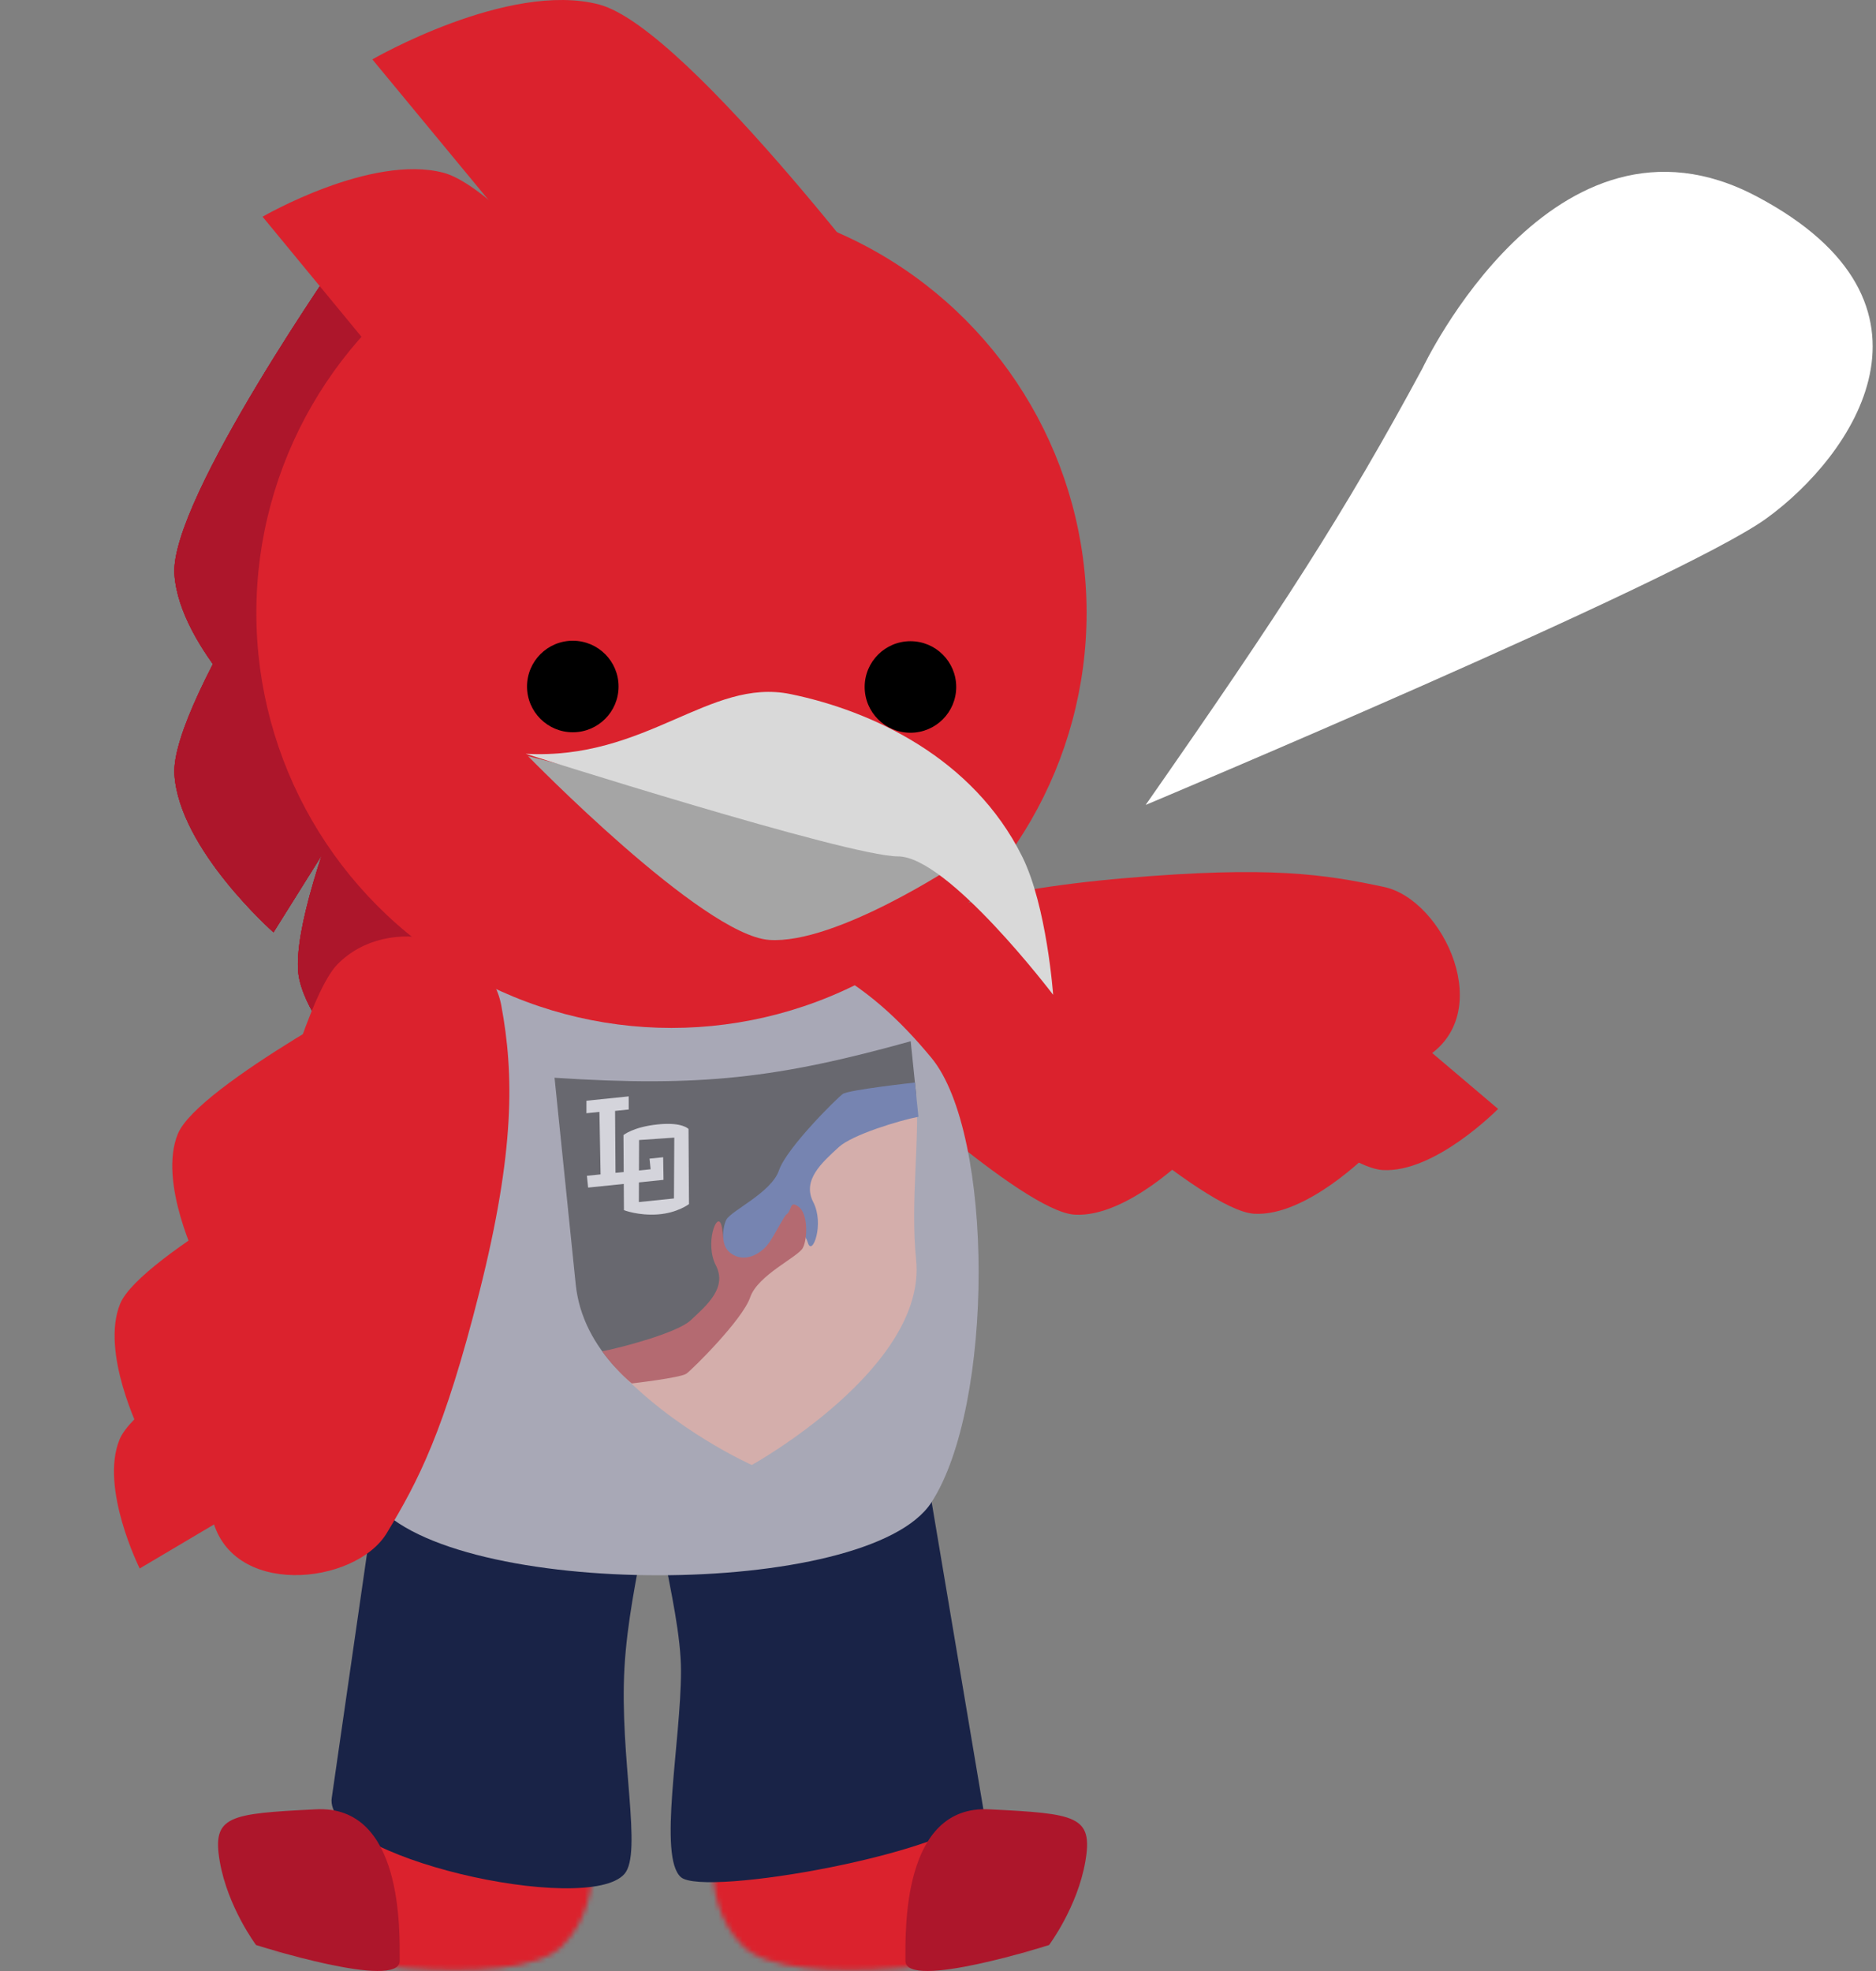 <svg width="393" height="413" viewBox="0 0 393 413" fill="none" xmlns="http://www.w3.org/2000/svg">
<rect x="0" y="0" width="393" height="413" fill="#808080" stroke="none"/>
<mask id="mask0_311_295" style="mask-type:alpha" maskUnits="userSpaceOnUse" x="50" y="373" width="75" height="40">
<path d="M58.23 382.499C72.301 379.184 111.7 369.57 117.84 374.542C123.98 379.515 128.074 397.417 117.84 407.693C107.607 417.97 61.556 410.014 56.439 407.693C51.322 405.373 44.159 385.814 58.23 382.499Z" fill="#1B1B1B"/>
</mask>
<g mask="url(#mask0_311_295)">
<rect x="15.617" y="344.705" width="144.83" height="85.311" fill="#DB222D"/>
</g>
<path d="M134.985 306.463C127.267 295.589 83.35 298.252 79.629 306.463L69.512 376.601C67.422 389.141 123.1 401.501 130.818 392.624C134.641 388.227 129.751 368.32 130.818 349.431C131.906 330.188 138.88 311.95 134.985 306.463Z" fill="#192347"/>
<path d="M46.037 389.998C44.384 380.408 47.969 379.998 66.208 379.086C84.447 378.174 83.733 404.547 83.733 410.829C83.733 417.112 53.642 407.523 53.642 407.523C53.642 407.523 47.691 399.587 46.037 389.998Z" fill="#AD162B"/>
<mask id="mask1_311_295" style="mask-type:alpha" maskUnits="userSpaceOnUse" x="149" y="373" width="75" height="40">
<path d="M215.179 382.499C201.107 379.184 161.709 369.57 155.568 374.542C149.428 379.515 145.335 397.417 155.568 407.693C165.802 417.97 211.853 410.014 216.969 407.693C222.086 405.373 229.25 385.814 215.179 382.499Z" fill="#1B1B1B"/>
</mask>
<g mask="url(#mask1_311_295)">
<rect width="144.83" height="85.311" transform="matrix(-1 0 0 1 257.792 344.705)" fill="#DB222D"/>
</g>
<path d="M138.423 306.463C146.141 295.589 190.059 298.252 193.78 306.463L206.058 379.388C199.994 388.264 147.539 397.501 142.662 393.321C137.785 389.141 142.662 364.758 142.662 350.128C142.662 335.498 134.193 312.424 138.423 306.463Z" fill="#192347"/>
<path d="M227.371 389.998C229.025 380.408 225.44 379.998 207.201 379.086C188.962 378.174 189.676 404.547 189.676 410.829C189.676 417.112 219.766 407.523 219.766 407.523C219.766 407.523 225.718 399.587 227.371 389.998Z" fill="#AD162B"/>
<path d="M289.936 185.835C277.435 183.172 266.004 181.387 235.712 183.985C205.42 186.584 190.298 192.032 177.646 199.203C164.994 206.375 166.843 227.933 180.673 234.493C194.504 241.053 282.852 230.845 298.326 221.771C313.8 212.697 302.437 188.497 289.936 185.835Z" fill="#DB222D"/>
<path d="M225.15 254.498C214.162 253.866 179.601 221.409 179.601 221.409L215.647 213.129L249.313 241.689C249.313 241.689 236.137 255.13 225.15 254.498Z" fill="#DB222D"/>
<path d="M262.739 254.305C251.752 253.673 217.19 221.216 217.19 221.216L253.236 212.936L286.903 241.496C286.903 241.496 273.727 254.937 262.739 254.305Z" fill="#DB222D"/>
<path d="M289.668 245.149C278.681 244.517 244.119 212.06 244.119 212.06L280.165 203.78L313.832 232.34C313.832 232.34 300.656 245.781 289.668 245.149Z" fill="#DB222D"/>
<path d="M82.077 211.818C94.304 202.026 105.54 194.772 135.944 194.772C166.347 194.772 181.879 205.652 195.098 221.61C208.317 237.568 208.317 294.509 195.098 314.819C181.879 335.129 94.762 335.129 78.569 314.819C62.376 294.509 69.849 221.61 82.077 211.818Z" fill="#A8A8B6"/>
<g opacity="0.5">
<path d="M120.604 269.075L116.17 225.811C146.9 227.833 163.137 225.854 190.779 218.165L191.957 229.661L170.721 238.582L145.63 282.374L129.001 286.577C124.551 281.769 121.309 275.959 120.604 269.075Z" fill="#272727"/>
<path d="M191.914 263.944C194.233 286.565 157.5 306.944 157.5 306.944C157.5 306.944 141.172 299.727 129.001 286.577L145.63 282.374L170.678 238.712L191.914 229.79C192.746 237.903 190.673 251.832 191.914 263.944Z" fill="#FFB39F"/>
<path d="M175.693 240.36C178.544 237.727 188.541 234.718 192.4 233.987L191.666 226.818C191.666 226.818 177.782 228.334 176.551 229.21C175.32 230.085 164.787 240.509 163.188 245.207C161.589 249.906 153.135 253.643 152.148 255.573C151.16 257.502 151.037 262.69 153.029 264.168C155.02 265.646 158.58 264.294 159.759 263.478C160.938 262.662 164.744 256.437 165.538 256.476C166.333 256.516 168.526 258.063 169.246 260.403C170.146 263.328 172.744 256.479 170.372 251.876C168 247.274 172.13 243.651 175.693 240.36Z" fill="#4360AC"/>
<path d="M144.65 276.659C141.8 279.291 130.029 282.389 126.17 283.12C126.17 283.12 127.152 284.643 129.162 286.81C131.173 288.977 132.364 289.855 132.364 289.855C132.364 289.855 142.562 288.685 143.793 287.809C145.024 286.933 155.557 276.51 157.156 271.811C158.755 267.113 167.209 263.376 168.196 261.446C169.183 259.516 169.307 254.329 167.315 252.851C165.323 251.373 165.958 253.615 164.779 254.43C164.232 254.809 162.645 258.068 161.263 260.162C159.666 262.582 156.405 264.483 153.646 262.937C150.887 261.391 151.818 258.956 151.098 256.616C150.198 253.691 147.599 260.54 149.971 265.142C152.343 269.745 148.214 273.368 144.65 276.659Z" fill="#C02C2C"/>
<path fill-rule="evenodd" clip-rule="evenodd" d="M136.067 242.758L136.295 244.983L128.943 245.737L128.851 232.755L131.71 232.462L131.703 229.715L122.854 230.622L122.848 233.246L125.571 232.967L125.812 246.058L122.952 246.351L123.206 248.823L138.999 247.204L138.926 242.465L136.067 242.758Z" fill="white"/>
<path fill-rule="evenodd" clip-rule="evenodd" d="M130.608 237.822L130.707 253.55C130.707 253.55 133.718 254.741 137.815 254.446C141.912 254.151 144.334 252.279 144.334 252.279L144.236 236.55C144.236 236.55 142.982 235.055 137.808 235.585C132.634 236.115 130.608 237.822 130.608 237.822ZM133.835 251.856L133.879 238.86L141.256 238.354L141.187 251.102L133.835 251.856Z" fill="white"/>
</g>
<path d="M62.737 205.325C59.102 190.066 86.361 132.444 86.361 132.444L111.432 179.233L88.761 234.398C88.761 234.398 66.372 220.584 62.737 205.325Z" fill="#AD162B"/>
<path d="M62.737 205.325C59.102 190.066 86.361 132.444 86.361 132.444L111.432 179.233L88.761 234.398C88.761 234.398 66.372 220.584 62.737 205.325Z" fill="#AD162B"/>
<path d="M62.737 205.325C59.102 190.066 86.361 132.444 86.361 132.444L111.432 179.233L88.761 234.398C88.761 234.398 66.372 220.584 62.737 205.325Z" fill="#AD162B"/>
<path d="M62.737 205.325C59.102 190.066 86.361 132.444 86.361 132.444L111.432 179.233L88.761 234.398C88.761 234.398 66.372 220.584 62.737 205.325Z" fill="#AD162B"/>
<path d="M36.543 120.301C35.532 104.648 72.112 52.444 72.112 52.444L88.939 102.789L57.295 153.344C57.295 153.344 37.554 135.955 36.543 120.301Z" fill="#AD162B"/>
<path d="M36.543 120.301C35.532 104.648 72.112 52.444 72.112 52.444L88.939 102.789L57.295 153.344C57.295 153.344 37.554 135.955 36.543 120.301Z" fill="#AD162B"/>
<path d="M36.543 120.301C35.532 104.648 72.112 52.444 72.112 52.444L88.939 102.789L57.295 153.344C57.295 153.344 37.554 135.955 36.543 120.301Z" fill="#AD162B"/>
<path d="M36.543 120.301C35.532 104.648 72.112 52.444 72.112 52.444L88.939 102.789L57.295 153.344C57.295 153.344 37.554 135.955 36.543 120.301Z" fill="#AD162B"/>
<path d="M36.546 162.301C35.535 146.648 72.115 94.444 72.115 94.444L88.941 144.79L57.297 195.344C57.297 195.344 37.556 177.955 36.546 162.301Z" fill="#AD162B"/>
<path d="M36.546 162.301C35.535 146.648 72.115 94.444 72.115 94.444L88.941 144.79L57.297 195.344C57.297 195.344 37.556 177.955 36.546 162.301Z" fill="#AD162B"/>
<path d="M36.546 162.301C35.535 146.648 72.115 94.444 72.115 94.444L88.941 144.79L57.297 195.344C57.297 195.344 37.556 177.955 36.546 162.301Z" fill="#AD162B"/>
<path d="M36.546 162.301C35.535 146.648 72.115 94.444 72.115 94.444L88.941 144.79L57.297 195.344C57.297 195.344 37.556 177.955 36.546 162.301Z" fill="#AD162B"/>
<path d="M92.922 36.199C108.089 40.202 146.005 91.444 146.005 91.444H92.922L55.005 45.407C55.005 45.407 77.755 32.196 92.922 36.199Z" fill="#DB222D"/>
<path d="M125.505 0.944C144.505 5.944 192.005 69.944 192.005 69.944H125.505L78.005 12.444C78.005 12.444 106.505 -4.056 125.505 0.944Z" fill="#DB222D"/>
<circle cx="140.664" cy="128.408" r="86.964" fill="#DB222D"/>
<circle cx="190.727" cy="143.935" r="9.589" fill="black"/>
<circle cx="119.995" cy="143.837" r="9.589" fill="black"/>
<path d="M155.307 170.287C149.401 170.503 142.511 167.685 141.199 170.287C139.886 172.889 148.089 176.792 155.307 177.009C162.525 177.225 172.04 172.889 167.775 170.287C163.51 167.685 161.213 170.07 155.307 170.287Z" fill="black"/>
<path d="M161.121 196.93C147.121 195.93 110.621 158.43 110.621 158.43L200.621 180.93C200.621 180.93 175.121 197.93 161.121 196.93Z" fill="#A5A5A5"/>
<path d="M165.621 145.43C148.621 141.93 135.44 159.316 110.121 157.93C110.121 157.93 177.621 179.43 188.121 179.43C198.621 179.43 220.621 208.43 220.621 208.43C220.621 208.43 219.296 189.819 214.121 179.43C203.807 158.726 182.621 148.93 165.621 145.43Z" fill="#D9D9D9"/>
<path d="M81.024 321.214C87.619 310.265 93.037 300.043 100.464 270.561C107.89 241.078 107.675 225.007 105.024 210.707C102.373 196.407 81.391 191.122 70.678 202.055C59.965 212.988 40.788 299.831 44.317 317.419C47.845 335.007 74.428 332.162 81.024 321.214Z" fill="#DB222D"/>
<path d="M37.256 237.569C41.438 227.389 83.396 205.309 83.396 205.309L79.462 242.085L41.48 264.59C41.48 264.59 33.074 247.749 37.256 237.569Z" fill="#DB222D"/>
<path d="M25.173 273.165C29.356 262.985 71.313 240.904 71.313 240.904L67.379 277.68L29.398 300.185C29.398 300.185 20.991 283.344 25.173 273.165Z" fill="#DB222D"/>
<path d="M25.043 301.607C29.225 291.427 71.182 269.347 71.182 269.347L67.248 306.122L29.267 328.628C29.267 328.628 20.86 311.787 25.043 301.607Z" fill="#DB222D"/>
<path d="M298 77.151C281.698 107.388 268.405 127.938 240 168.651C240 168.651 352 121.651 370 108.651C388 95.651 410.5 63.651 368 41.151C325.5 18.651 298 77.151 298 77.151Z" fill="white"/>
</svg>
